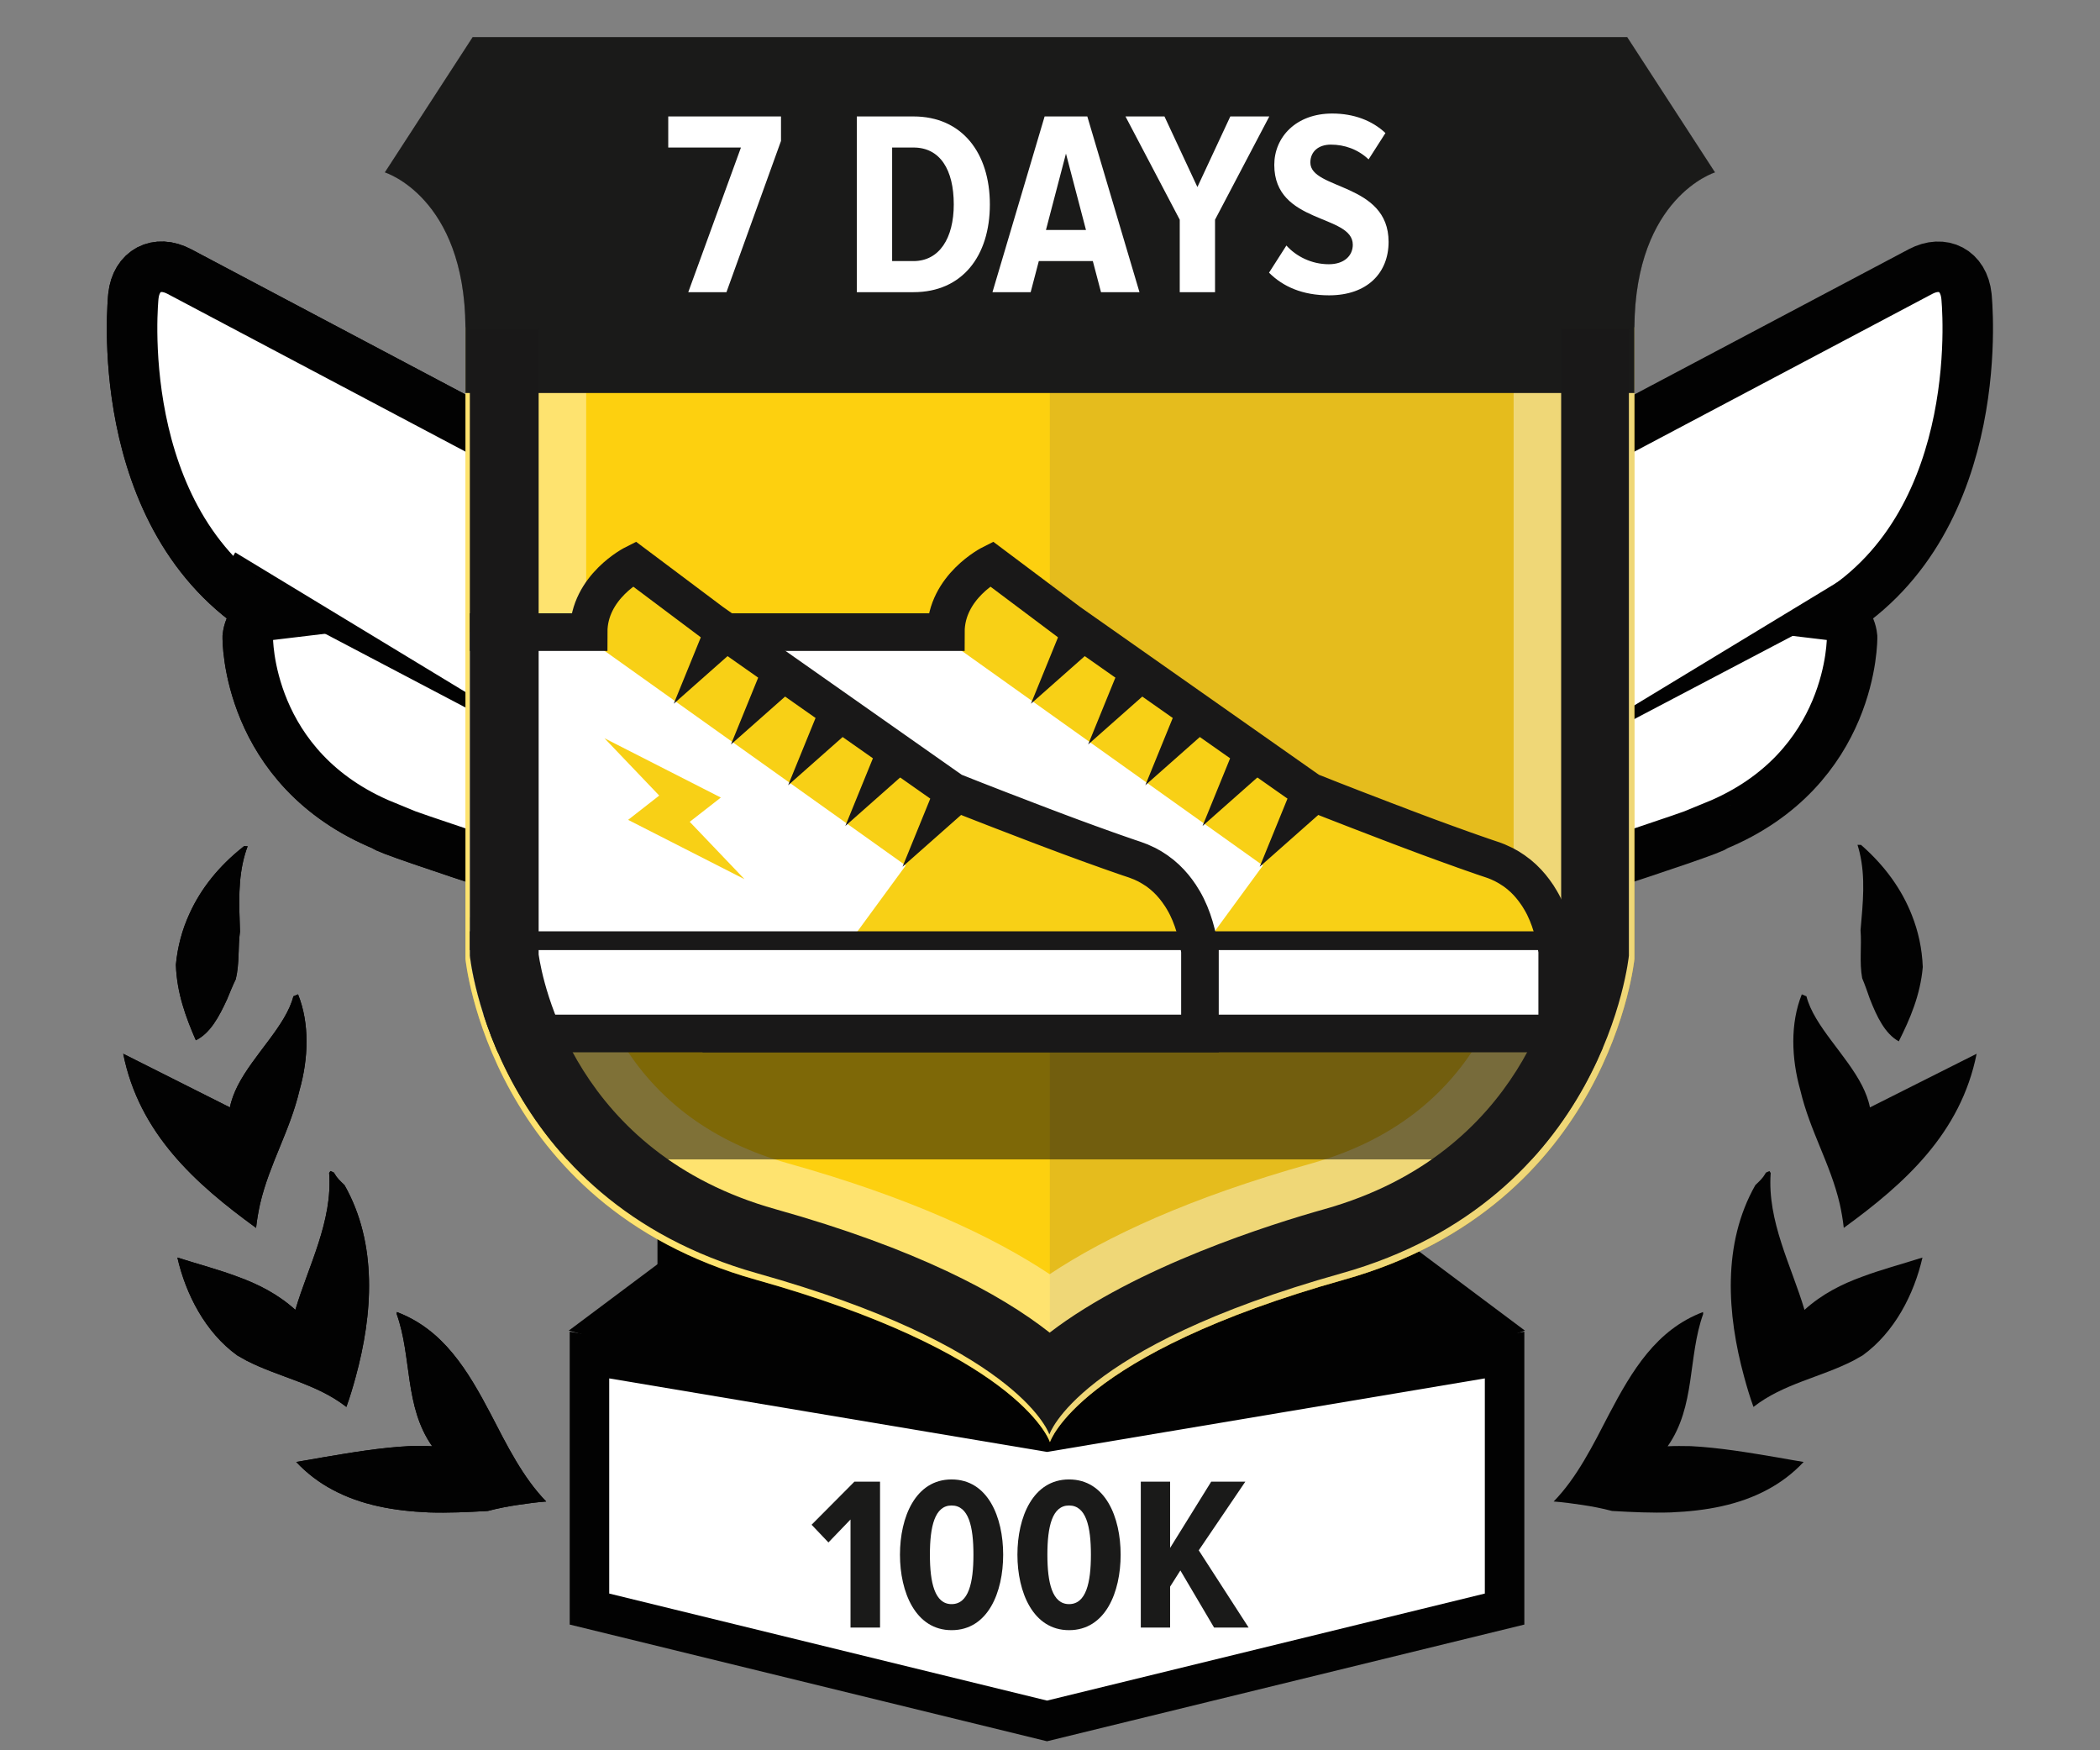 <?xml version="1.0" encoding="utf-8"?>
<!-- Generator: Adobe Illustrator 16.0.0, SVG Export Plug-In . SVG Version: 6.00 Build 0)  -->
<!DOCTYPE svg PUBLIC "-//W3C//DTD SVG 1.1//EN" "http://www.w3.org/Graphics/SVG/1.1/DTD/svg11.dtd">
<svg version="1.1" id="Layer_1" xmlns="http://www.w3.org/2000/svg" xmlns:xlink="http://www.w3.org/1999/xlink" x="0px" y="0px"
	 width="240px" height="200px" viewBox="0 0 240 200" enable-background="new 0 0 240 200" xml:space="preserve">
<rect x="0" y="0" width="240" height="200" fill="#808080" stroke="none"/>
<path fill="#020202" d="M212.633,106.309c0.146,1.75-0.151,3.623,0.187,5.47c0.328,0.772,0.593,1.554,0.873,2.349
	c0.819,2.085,1.733,3.99,3.31,4.865c1.285-2.557,2.464-5.285,2.744-8.496c-0.084-2.1-0.509-4.063-1.249-5.928
	c-1.15-2.94-3.062-5.579-5.613-7.852c-0.082-0.08-0.143-0.109-0.186-0.171l-0.415-0.012c0.093,0.271,0.165,0.577,0.247,0.886
	C213.207,100.306,212.912,103.098,212.633,106.309"/>
<path fill="#020202" d="M212.83,124.089c-1.816-3.577-5.512-6.852-6.379-10.245l-0.531-0.223c-1.338,3.336-1.193,7.326-0.17,10.95
	c1.109,4.704,3.424,8.369,4.508,12.994c0.194,0.891,0.354,1.774,0.459,2.741c6.957-5.049,13.369-10.808,15.184-19.896l-12.194,6.13
	C213.543,125.692,213.213,124.854,212.83,124.089"/>
<path fill="#020202" d="M193.229,165.246c-0.916-0.018-1.783-0.026-2.639,0.015c3.211-4.57,2.29-10.164,4.059-15.119l-0.018-0.219
	c-5.329,2.008-8.124,6.7-10.73,11.657c-1.86,3.592-3.684,7.273-6.34,9.993c1.109,0.08,2.153,0.229,3.234,0.389
	c1.122,0.163,2.275,0.386,3.436,0.691c2.306,0.136,4.58,0.237,6.731,0.167c4.034-0.171,7.795-0.854,11.037-2.605
	c1.501-0.798,2.901-1.85,4.131-3.161c-0.948-0.153-1.991-0.342-3.028-0.523C199.837,165.975,196.402,165.404,193.229,165.246"/>
<path fill="#020202" d="M206.229,149.673c-1.496-5.036-4.274-10.122-3.864-15.641l-0.144-0.22l-0.373,0.164
	c-0.046,0.036-0.099,0.108-0.102,0.146c-0.293,0.501-0.602,0.786-1.137,1.3c-3.805,6.707-3.229,14.78-1.275,21.92
	c0.32,1.176,0.654,2.295,1.063,3.425c3.422-2.676,7.646-3.357,11.442-5.306c0.342-0.207,0.677-0.37,1.03-0.582
	c3.66-2.641,5.886-7.007,6.841-11.183c-2.373,0.757-4.7,1.368-6.876,2.186C210.488,146.728,208.227,147.87,206.229,149.673"/>
<path fill="#020202" d="M27.428,106.438c-0.24,1.74-0.044,3.627-0.482,5.45c-0.368,0.755-0.674,1.521-0.996,2.3
	c-0.932,2.036-1.947,3.891-3.568,4.681c-1.145-2.622-2.175-5.41-2.281-8.632c0.197-2.093,0.727-4.029,1.566-5.854
	c1.307-2.873,3.357-5.406,6.027-7.536c0.086-0.074,0.149-0.103,0.195-0.161l0.414,0.013c-0.107,0.267-0.195,0.565-0.294,0.871
	C27.178,100.414,27.32,103.217,27.428,106.438"/>
<path fill="#020202" d="M27.152,124.089c1.816-3.577,5.512-6.852,6.379-10.245l0.531-0.223c1.338,3.336,1.193,7.326,0.17,10.95
	c-1.109,4.704-3.424,8.369-4.508,12.994c-0.194,0.891-0.354,1.774-0.459,2.741c-6.957-5.049-13.369-10.808-15.183-19.896
	l12.194,6.13C26.439,125.692,26.77,124.854,27.152,124.089"/>
<path fill="#020202" d="M46.755,165.246c0.915-0.018,1.782-0.026,2.638,0.015c-3.211-4.57-2.29-10.164-4.059-15.119l0.018-0.219
	c5.329,2.008,8.124,6.7,10.73,11.657c1.861,3.592,3.684,7.273,6.34,9.993c-1.109,0.08-2.153,0.229-3.234,0.389
	c-1.122,0.163-2.275,0.386-3.436,0.691c-2.305,0.136-4.58,0.237-6.731,0.167c-4.034-0.171-7.795-0.854-11.037-2.605
	c-1.501-0.798-2.901-1.85-4.131-3.161c0.949-0.153,1.992-0.342,3.028-0.523C40.146,165.975,43.58,165.404,46.755,165.246"/>
<path fill="#020202" d="M33.755,149.673c1.495-5.036,4.274-10.122,3.864-15.641l0.143-0.22l0.374,0.164
	c0.045,0.036,0.098,0.108,0.101,0.146c0.293,0.501,0.602,0.786,1.137,1.3c3.805,6.707,3.229,14.78,1.275,21.92
	c-0.32,1.176-0.654,2.295-1.063,3.425c-3.422-2.676-7.645-3.357-11.442-5.306c-0.342-0.207-0.677-0.37-1.03-0.582
	c-3.66-2.641-5.886-7.007-6.841-11.183c2.373,0.757,4.7,1.368,6.876,2.186C29.494,146.728,31.757,147.87,33.755,149.673"/>
<path fill="#FFFFFF" d="M224.736,33.823c-0.313-2.897-2.678-4.153-5.253-2.79l-29.302,15.511l-27.574,14.598
	c-2.574,1.362-3.976,4.757-3.109,7.54l4.1,13.181c0.578,1.856,2.086,3.129,3.84,3.479l-2.283,0.815
	c-1.838,0.973-2.836,3.394-2.219,5.378l2.974,9.538c0.396,1.274,1.428,2.217,2.635,2.544c0,0,27.951-8.91,27.492-9.237
	c15.863-6.499,15.631-21.585,15.631-21.585c-0.152-1.415-1.014-2.344-2.131-2.478C227.484,59.317,224.736,33.823,224.736,33.823"/>
<polygon fill="#020202" points="217.305,66.124 167.418,92.341 215.608,63.124 "/>
<path fill="none" stroke="#020202" stroke-width="5.77" stroke-miterlimit="10" d="M224.736,33.823
	c-0.313-2.897-2.678-4.153-5.253-2.79l-29.302,15.511l-27.574,14.598c-2.574,1.362-3.976,4.757-3.109,7.54l4.1,13.181
	c0.578,1.856,2.086,3.129,3.84,3.479l-2.283,0.815c-1.838,0.973-2.836,3.394-2.219,5.378l2.974,9.538
	c0.396,1.274,1.428,2.217,2.635,2.544c0,0,27.951-8.91,27.492-9.237c15.863-6.499,15.631-21.585,15.631-21.585
	c-0.152-1.415-1.014-2.344-2.131-2.478C227.484,59.317,224.736,33.823,224.736,33.823z"/>
<path fill="#FFFFFF" d="M15.246,33.823c0.313-2.897,2.677-4.153,5.253-2.79l29.302,15.511l27.573,14.598
	c2.575,1.362,3.976,4.757,3.11,7.54l-4.1,13.181c-0.578,1.856-2.085,3.129-3.839,3.479l2.282,0.815
	c1.839,0.973,2.837,3.394,2.22,5.378l-2.974,9.538c-0.396,1.274-1.428,2.217-2.635,2.544c0,0-27.951-8.91-27.492-9.237
	C28.083,87.88,28.315,72.794,28.315,72.794c0.152-1.415,1.014-2.344,2.131-2.478C12.498,59.317,15.246,33.823,15.246,33.823"/>
<polygon fill="#020202" points="26.883,63.123 75.072,92.341 25.187,66.123 "/>
<path fill="none" stroke="#020202" stroke-width="5.77" stroke-miterlimit="10" d="M15.246,33.823
	c0.313-2.897,2.677-4.153,5.253-2.79l29.302,15.511l27.573,14.598c2.575,1.362,3.976,4.757,3.11,7.54l-4.1,13.181
	c-0.578,1.856-2.085,3.129-3.839,3.479l2.282,0.815c1.839,0.973,2.837,3.394,2.22,5.378l-2.974,9.538
	c-0.396,1.274-1.428,2.217-2.635,2.544c0,0-27.951-8.91-27.492-9.237C28.083,87.88,28.315,72.794,28.315,72.794
	c0.152-1.415,1.014-2.344,2.131-2.478C12.498,59.317,15.246,33.823,15.246,33.823z"/>
<path fill="#020202" d="M27.428,106.438c-0.24,1.74-0.044,3.627-0.482,5.45c-0.368,0.755-0.674,1.521-0.996,2.3
	c-0.932,2.036-1.947,3.891-3.568,4.681c-1.145-2.622-2.175-5.41-2.281-8.632c0.197-2.093,0.727-4.029,1.566-5.854
	c1.307-2.873,3.357-5.406,6.027-7.536c0.086-0.074,0.149-0.103,0.195-0.161l0.414,0.013c-0.107,0.267-0.195,0.565-0.294,0.871
	C27.178,100.414,27.32,103.217,27.428,106.438"/>
<path fill="#020202" d="M27.152,124.089c1.816-3.577,5.512-6.852,6.379-10.245l0.531-0.223c1.338,3.336,1.193,7.326,0.17,10.95
	c-1.109,4.704-3.424,8.369-4.508,12.994c-0.194,0.891-0.354,1.774-0.459,2.741c-6.957-5.049-13.369-10.808-15.183-19.896
	l12.194,6.13C26.439,125.692,26.77,124.854,27.152,124.089"/>
<path fill="#020202" d="M46.755,165.246c0.915-0.018,1.782-0.026,2.638,0.015c-3.211-4.57-2.29-10.164-4.059-15.119l0.018-0.219
	c5.329,2.008,8.124,6.7,10.73,11.657c1.861,3.592,3.684,7.273,6.34,9.993c-1.109,0.08-2.153,0.229-3.234,0.389
	c-1.122,0.163-2.275,0.386-3.436,0.691c-2.305,0.136-4.58,0.237-6.731,0.167c-4.034-0.171-7.795-0.854-11.037-2.605
	c-1.501-0.798-2.901-1.85-4.131-3.161c0.949-0.153,1.992-0.342,3.028-0.523C40.146,165.975,43.58,165.404,46.755,165.246"/>
<path fill="#020202" d="M33.755,149.673c1.495-5.036,4.274-10.122,3.864-15.641l0.143-0.22l0.374,0.164
	c0.045,0.036,0.098,0.108,0.101,0.146c0.293,0.501,0.602,0.786,1.137,1.3c3.805,6.707,3.229,14.78,1.275,21.92
	c-0.32,1.176-0.654,2.295-1.063,3.425c-3.422-2.676-7.645-3.357-11.442-5.306c-0.342-0.207-0.677-0.37-1.03-0.582
	c-3.66-2.641-5.886-7.007-6.841-11.183c2.373,0.757,4.7,1.368,6.876,2.186C29.494,146.728,31.757,147.87,33.755,149.673"/>
<path fill="#FFFFFF" d="M15.246,33.823c0.313-2.897,2.677-4.153,5.253-2.79l29.302,15.511l27.573,14.598
	c2.575,1.362,3.976,4.757,3.11,7.54l-4.1,13.181c-0.578,1.856-2.085,3.129-3.839,3.479l2.282,0.815
	c1.839,0.973,2.837,3.394,2.22,5.378l-2.974,9.538c-0.396,1.274-1.428,2.217-2.635,2.544c0,0-27.951-8.91-27.492-9.237
	C28.083,87.88,28.315,72.794,28.315,72.794c0.152-1.415,1.014-2.344,2.131-2.478C12.498,59.317,15.246,33.823,15.246,33.823"/>
<polygon fill="#020202" points="26.883,63.123 75.072,92.341 25.187,66.123 "/>
<path fill="none" stroke="#020202" stroke-width="5.77" stroke-miterlimit="10" d="M15.246,33.823
	c0.313-2.897,2.677-4.153,5.253-2.79l29.302,15.511l27.573,14.598c2.575,1.362,3.976,4.757,3.11,7.54l-4.1,13.181
	c-0.578,1.856-2.085,3.129-3.839,3.479l2.282,0.815c1.839,0.973,2.837,3.394,2.22,5.378l-2.974,9.538
	c-0.396,1.274-1.428,2.217-2.635,2.544c0,0-27.951-8.91-27.492-9.237C28.083,87.88,28.315,72.794,28.315,72.794
	c0.152-1.415,1.014-2.344,2.131-2.478C12.498,59.317,15.246,33.823,15.246,33.823z"/>
<rect x="75.139" y="131.861" fill="#020202" width="85" height="43.667"/>
<polygon fill="#020202" points="148.439,161.025 174.277,152.046 161.203,142.266 109.695,166.528 "/>
<polygon fill="#020202" points="121.695,167.528 65.001,152.046 78.074,142.266 126.195,164.028 "/>
<polygon fill="#FFFFFF" points="171.953,183.863 119.66,198.046 67.367,182.358 67.367,154.837 119.66,164.525 171.953,154.837 "/>
<polygon fill="none" stroke="#020202" stroke-width="4.515" stroke-miterlimit="10" points="171.953,183.863 119.66,196.646 
	67.367,183.863 67.367,154.837 119.66,163.62 171.953,154.837 "/>
<path fill="#FDD00F" d="M119.979,37.388H53.196c0,0.091,0.002,0.182,0.002,0.272V109.6c0,0,2.764,28.096,33.166,36.624
	c29.393,8.245,33.383,17.896,33.615,18.529c0.008,0.021,0.012,0.032,0.012,0.032s3.225-10.034,33.627-18.563
	c30.401-8.528,33.166-36.624,33.166-36.624v-71.9c0-0.014,0.002-0.025,0.002-0.039c0-0.092,0.002-0.183,0.002-0.272L119.979,37.388
	L119.979,37.388z"/>
<g opacity="0.5">
	<g>
		<g>
			<defs>
				<rect id="SVGID_1_" x="119.98" y="37.39" width="66.81" height="127.4"/>
			</defs>
			<clipPath id="SVGID_2_">
				<use xlink:href="#SVGID_1_"  overflow="visible"/>
			</clipPath>
			<path clip-path="url(#SVGID_2_)" fill="#CDA72C" d="M153.617,146.224c30.402-8.527,33.168-36.624,33.168-36.624V37.7
				c0-0.015,0-0.026,0-0.039c0-0.092,0.002-0.183,0.002-0.273h-66.809v127.366c0.008,0.022,0.012,0.034,0.012,0.034
				S123.215,154.753,153.617,146.224"/>
		</g>
	</g>
</g>
<path fill="#191818" d="M181.421,12.61l3.394,5.225c-2.297,2.726-4.316,6.396-5.444,11.188H60.613
	c-1.128-4.79-3.148-8.462-5.444-11.188l3.392-5.225h28.033h23.781h9.198h33.815H181.421 M185.965,4.244h-32.576h-33.814h-9.198
	H86.595H54.019L43.987,19.698c0,0,9.099,2.806,9.209,17.688H186.79C186.9,22.503,196,19.698,196,19.698L185.965,4.244z"/>
<g opacity="0.4">
	<g>
		<g>
			<defs>
				<rect id="SVGID_3_" x="43.98" y="4.24" width="152.02" height="160.55"/>
			</defs>
			<clipPath id="SVGID_4_">
				<use xlink:href="#SVGID_3_"  overflow="visible"/>
			</clipPath>
			<path clip-path="url(#SVGID_4_)" fill="#FFFFFF" d="M177.994,18.041c-2.643,4.355-4.93,10.604-5.003,19.229v0.005l-0.003,0.261
				l-0.002,0.082v0.082v70.951c-0.223,1.223-1.068,5.082-3.447,9.366c-4.105,7.396-10.717,12.417-19.648,14.924
				c-13.942,3.911-23.451,8.354-29.929,12.658c-6.466-4.301-15.954-8.755-29.872-12.658c-8.596-2.412-15.05-7.16-19.183-14.113
				c-2.709-4.56-3.653-8.787-3.913-10.227V37.66l-0.003-0.376c-0.065-8.624-2.356-14.881-5.003-19.243h24.605h23.781h9.198h33.815
				H177.994 M185.965,4.244h-32.576h-33.814h-9.198H86.595H54.019L43.987,19.698c0,0,9.099,2.806,9.209,17.688
				c0.001,0.091,0.003,0.182,0.003,0.272v71.939c0,0,2.764,28.096,33.166,36.624c29.393,8.245,33.383,17.896,33.615,18.528
				c0.008,0.022,0.012,0.033,0.012,0.033s3.225-10.034,33.627-18.563s33.167-36.624,33.167-36.624v-71.9
				c0-0.014,0.001-0.025,0.001-0.039c0-0.092,0.002-0.183,0.003-0.272C186.9,22.502,196,19.697,196,19.697L185.965,4.244z"/>
		</g>
	</g>
</g>
<path fill="#1A1A19" d="M195.998,19.698L185.964,4.244h-32.575h-33.816h-9.197H86.595H54.02L43.985,19.698
	c0,0,9.1,2.807,9.211,17.688v7.526h133.592v-7.526C186.898,22.505,195.998,19.698,195.998,19.698"/>
<polygon fill="#FFFFFF" points="78.659,33.386 84.68,16.857 76.371,16.857 76.371,13.306 89.257,13.306 89.257,16.105 
	83.023,33.386 "/>
<path fill="#FFFFFF" d="M97.924,33.386v-20.08h6.473c5.539,0,8.73,4.155,8.73,10.056s-3.161,10.024-8.73,10.024H97.924z
	 M109.002,23.36c0-3.975-1.565-6.503-4.605-6.503h-2.439v12.976h2.439C107.377,29.833,109.002,27.184,109.002,23.36"/>
<path fill="#FFFFFF" d="M125.829,33.386l-0.935-3.553h-6.172l-0.932,3.553h-4.365l5.96-20.08h4.879l5.961,20.08H125.829z
	 M121.824,17.551l-2.287,8.73h4.576L121.824,17.551z"/>
<polygon fill="#FFFFFF" points="134.828,33.386 134.828,25.106 128.626,13.306 133.082,13.306 136.846,21.373 140.607,13.306 
	145.063,13.306 138.861,25.106 138.861,33.386 "/>
<path fill="#FFFFFF" d="M145.032,31.158l1.985-3.103c1.114,1.234,2.86,2.139,4.849,2.139c1.776,0,2.739-0.993,2.739-2.229
	c0-3.521-8.973-2.317-8.973-9.121c0-3.162,2.469-5.871,6.624-5.871c2.438,0,4.545,0.783,6.081,2.229l-1.927,3.011
	c-1.204-1.145-2.74-1.687-4.308-1.687c-1.442,0-2.347,0.813-2.347,2.048c0,3.131,8.941,2.287,8.941,9.063
	c0,3.521-2.409,6.11-6.804,6.11C148.855,33.747,146.628,32.754,145.032,31.158"/>
<polygon fill="#1A1A19" points="97.202,185.975 97.202,173.628 94.678,176.252 92.753,174.228 97.65,169.304 100.576,169.304 
	100.576,185.975 "/>
<path fill="#1A1A19" d="M102.853,177.652c0-4.3,1.774-8.6,5.898-8.6c4.149,0,5.897,4.3,5.897,8.6c0,4.272-1.724,8.623-5.897,8.623
	C104.627,186.275,102.853,181.926,102.853,177.652 M111.25,177.652c0-3.226-0.549-5.624-2.499-5.624
	c-1.925,0-2.476,2.398-2.476,5.624c0,3.198,0.551,5.647,2.476,5.647C110.701,183.301,111.25,180.852,111.25,177.652"/>
<path fill="#1A1A19" d="M116.277,177.652c0-4.3,1.774-8.6,5.898-8.6c4.148,0,5.898,4.3,5.898,8.6c0,4.272-1.726,8.623-5.898,8.623
	C118.052,186.275,116.277,181.926,116.277,177.652 M124.675,177.652c0-3.226-0.55-5.624-2.499-5.624
	c-1.926,0-2.475,2.398-2.475,5.624c0,3.198,0.549,5.647,2.475,5.647C124.125,183.301,124.675,180.852,124.675,177.652"/>
<polygon fill="#1A1A19" points="138.75,185.975 134.9,179.451 133.727,181.301 133.727,185.975 130.377,185.975 130.377,169.304 
	133.727,169.304 133.727,176.877 138.425,169.304 142.324,169.304 137,177.152 142.699,185.975 "/>
<g>
	<g>
		<defs>
			<path id="SVGID_5_" d="M119.915,37.591h-66.22c0,0.089,0.002,0.177,0.002,0.271v71.335c0,0,2.74,27.855,32.887,36.313
				c29.145,8.177,33.102,17.746,33.331,18.373c0.008,0.021,0.012,0.033,0.012,0.033s3.198-9.95,33.345-18.406
				c30.146-8.457,32.887-36.313,32.887-36.313V37.9c0-0.014,0.003-0.027,0.003-0.039c0-0.094,0.002-0.182,0.002-0.271H119.915
				L119.915,37.591z"/>
		</defs>
		<clipPath id="SVGID_6_">
			<use xlink:href="#SVGID_5_"  overflow="visible"/>
		</clipPath>
		<g clip-path="url(#SVGID_6_)">
			<g opacity="0.5">
				<g>
					<defs>
						<rect id="SVGID_7_" x="52.37" y="104.87" width="130.771" height="27.61"/>
					</defs>
					<defs>
						<rect id="SVGID_8_" x="52.37" y="104.87" width="130.771" height="27.61"/>
					</defs>
					<defs>
						<rect id="SVGID_9_" x="52.37" y="104.87" width="130.771" height="27.61"/>
					</defs>
					<defs>
						<rect id="SVGID_10_" x="52.37" y="104.87" width="130.771" height="27.61"/>
					</defs>
					<defs>
						<rect id="SVGID_11_" x="52.37" y="104.87" width="130.771" height="27.61"/>
					</defs>
					<defs>
						<rect id="SVGID_12_" x="52.37" y="104.87" width="130.771" height="27.61"/>
					</defs>
					<defs>
						<rect id="SVGID_13_" x="52.37" y="104.87" width="130.771" height="27.61"/>
					</defs>
					<defs>
						<rect id="SVGID_14_" x="52.37" y="104.87" width="130.771" height="27.61"/>
					</defs>
					<clipPath id="SVGID_15_">
						<use xlink:href="#SVGID_7_"  overflow="visible"/>
					</clipPath>
					<clipPath id="SVGID_16_" clip-path="url(#SVGID_15_)">
						<use xlink:href="#SVGID_8_"  overflow="visible"/>
					</clipPath>
					<clipPath id="SVGID_17_" clip-path="url(#SVGID_16_)">
						<use xlink:href="#SVGID_9_"  overflow="visible"/>
					</clipPath>
					<clipPath id="SVGID_18_" clip-path="url(#SVGID_17_)">
						<use xlink:href="#SVGID_10_"  overflow="visible"/>
					</clipPath>
					<clipPath id="SVGID_19_" clip-path="url(#SVGID_18_)">
						<use xlink:href="#SVGID_11_"  overflow="visible"/>
					</clipPath>
					<clipPath id="SVGID_20_" clip-path="url(#SVGID_19_)">
						<use xlink:href="#SVGID_12_"  overflow="visible"/>
					</clipPath>
					<clipPath id="SVGID_21_" clip-path="url(#SVGID_20_)">
						<use xlink:href="#SVGID_13_"  overflow="visible"/>
					</clipPath>
					<clipPath id="SVGID_22_" clip-path="url(#SVGID_21_)">
						<use xlink:href="#SVGID_14_"  overflow="visible"/>
					</clipPath>
					<path clip-path="url(#SVGID_22_)" fill="#CDA72C" d="M169.134,104.87c0,0-9.745,8.382-7.763,7.194c0,0-1.287,7.67-7.59,7.4
						c-6.303-0.267-8.127,9.171-7.883,11.126c0,0,3.949-4.619,10.467-2.967c6.516,1.654,10.057-2.413,10.936-3.702
						c0,0-2.33,7.688-6.85,8.27c0,0,11.193,2.166,15.59-5.347c4.395-7.514,6.611-16.359,7.084-17.154
						C183.596,108.896,169.134,104.87,169.134,104.87"/>
					<path clip-path="url(#SVGID_22_)" fill="#CDA72C" d="M156.311,126.278c0,0-7.975,1.536-6.608,1.02c0,0-4.304-2.372-6.644,0.854
						c-2.341,3.226-7.729,0.425-8.602-0.463c0,0,3.837-0.145,5.576-4.021c1.738-3.875,5.141-4.033,6.123-3.961
						c0,0-4.719-1.863-6.781,0.146c0,0,3.32-6.393,8.766-5.619c5.444,0.771,10.695,3.145,11.273,3.224
						S156.311,126.278,156.311,126.278"/>
					<path clip-path="url(#SVGID_22_)" fill="#CDA72C" d="M136.799,104.87c0,0-9.746,8.382-7.763,7.194c0,0-1.288,7.67-7.591,7.4
						c-6.303-0.267-8.125,9.171-7.881,11.126c0,0,3.949-4.619,10.465-2.967c6.517,1.654,10.058-2.413,10.936-3.702
						c0,0-2.33,7.688-6.849,8.27c0,0,11.194,2.166,15.589-5.347c4.395-7.514,6.613-16.359,7.084-17.154
						C151.26,108.896,136.799,104.87,136.799,104.87"/>
					<path clip-path="url(#SVGID_22_)" fill="#CDA72C" d="M123.977,126.278c0,0-7.977,1.536-6.608,1.02c0,0-4.303-2.372-6.645,0.854
						c-2.34,3.226-7.729,0.425-8.602-0.463c0,0,3.838-0.145,5.576-4.021c1.738-3.875,5.143-4.033,6.125-3.961
						c0,0-4.721-1.863-6.781,0.146c0,0,3.319-6.393,8.764-5.619c5.445,0.771,10.695,3.145,11.274,3.224
						C127.657,117.537,123.977,126.278,123.977,126.278"/>
					<path clip-path="url(#SVGID_22_)" fill="#CDA72C" d="M111.428,104.87c0,0-9.745,8.382-7.764,7.194c0,0-1.287,7.67-7.59,7.4
						c-6.303-0.267-8.125,9.171-7.882,11.126c0,0,3.95-4.619,10.466-2.967c6.518,1.654,10.059-2.413,10.937-3.702
						c0,0-2.331,7.688-6.849,8.27c0,0,11.193,2.166,15.588-5.347c4.396-7.514,6.613-16.359,7.084-17.154
						C125.891,108.896,111.428,104.87,111.428,104.87"/>
					<path clip-path="url(#SVGID_22_)" fill="#CDA72C" d="M98.605,126.278c0,0-7.976,1.536-6.609,1.02c0,0-4.303-2.372-6.644,0.854
						c-2.341,3.226-7.729,0.425-8.602-0.463c0,0,3.837-0.145,5.575-4.021c1.738-3.875,5.142-4.033,6.125-3.961
						c0,0-4.721-1.863-6.782,0.146c0,0,3.321-6.393,8.766-5.619c5.444,0.771,10.695,3.145,11.274,3.224
						S98.605,126.278,98.605,126.278"/>
					<path clip-path="url(#SVGID_22_)" fill="#CDA72C" d="M87.052,104.87c0,0-9.745,8.382-7.763,7.194c0,0-1.287,7.67-7.59,7.4
						c-6.303-0.267-8.127,9.171-7.882,11.126c0,0,3.949-4.619,10.466-2.967c6.516,1.654,10.057-2.413,10.936-3.702
						c0,0-2.33,7.688-6.85,8.27c0,0,11.194,2.166,15.59-5.347c4.395-7.514,6.612-16.359,7.084-17.154
						C101.514,108.896,87.052,104.87,87.052,104.87"/>
					<path clip-path="url(#SVGID_22_)" fill="#CDA72C" d="M74.229,126.278c0,0-7.975,1.536-6.607,1.02c0,0-4.303-2.372-6.645,0.854
						c-2.341,3.226-7.73,0.425-8.602-0.463c0,0,3.837-0.145,5.576-4.021c1.738-3.875,5.142-4.033,6.125-3.961
						c0,0-4.721-1.863-6.782,0.146c0,0,3.319-6.393,8.765-5.619c5.444,0.771,10.695,3.145,11.273,3.224
						S74.229,126.278,74.229,126.278"/>
				</g>
			</g>
			<g>
				<defs>
					<path id="SVGID_23_" d="M119.915,37.591h-66.22c0,0.089,0.002,0.177,0.002,0.271v71.335c0,0,2.74,27.855,32.887,36.313
						c29.145,8.177,33.102,17.746,33.331,18.373c0.008,0.021,0.012,0.033,0.012,0.033s3.198-9.95,33.345-18.406
						c30.146-8.457,32.887-36.313,32.887-36.313V37.9c0-0.014,0.003-0.027,0.003-0.039c0-0.094,0.002-0.182,0.002-0.271H119.915
						L119.915,37.591z"/>
				</defs>
				<clipPath id="SVGID_24_">
					<use xlink:href="#SVGID_23_"  overflow="visible"/>
				</clipPath>
				<path clip-path="url(#SVGID_24_)" fill="#FFFFFF" d="M82.442,108.646l0.161-5.137l1.02-15.3l0.372-5.574l0.521-7.803
					l0.172-2.601h23.41c0-5.201,5.201-7.804,5.201-7.804l2.289,1.716l1.873,1.405l0.832,0.624l3.9,2.926l26.826,18.854l0.692,0.485
					c0,0,0.579,0.23,1.565,0.62c0.002,0.001,0.007,0.002,0.01,0.005c0.054,0.021,0.107,0.043,0.165,0.064
					c0.022,0.009,0.049,0.02,0.073,0.029c0.053,0.02,0.105,0.041,0.16,0.063c0.015,0.005,0.027,0.012,0.041,0.018
					c0.061,0.022,0.119,0.048,0.183,0.07c0.021,0.01,0.043,0.019,0.063,0.025c0.061,0.024,0.119,0.047,0.182,0.072
					c0.012,0.004,0.021,0.008,0.031,0.012c0.1,0.039,0.199,0.078,0.301,0.118c0.058,0.021,0.111,0.044,0.17,0.065
					c0.055,0.021,0.109,0.043,0.166,0.065c0.033,0.013,0.068,0.027,0.104,0.041c0.063,0.024,0.123,0.048,0.186,0.072
					c0.033,0.013,0.064,0.024,0.099,0.039c0.058,0.021,0.114,0.044,0.172,0.065c0.045,0.02,0.091,0.035,0.136,0.054
					c0.058,0.021,0.114,0.045,0.172,0.066c0.035,0.014,0.071,0.028,0.105,0.042c0.066,0.026,0.137,0.052,0.204,0.079
					c0.047,0.02,0.097,0.038,0.146,0.056c0.045,0.02,0.09,0.036,0.138,0.056c0.084,0.031,0.17,0.064,0.257,0.1
					c0.02,0.008,0.038,0.015,0.057,0.022c0.09,0.033,0.18,0.068,0.271,0.104c0.026,0.011,0.056,0.022,0.084,0.033
					c0.067,0.025,0.138,0.053,0.207,0.08c0.067,0.025,0.136,0.053,0.204,0.079c1.188,0.462,2.5,0.967,3.869,1.486
					c0.004,0.001,0.006,0.003,0.01,0.003c0.138,0.055,0.275,0.106,0.416,0.158c0,0,0.001,0.001,0.002,0.001
					c0.132,0.05,0.264,0.102,0.396,0.151c0.021,0.007,0.041,0.015,0.063,0.022c0.125,0.048,0.25,0.096,0.375,0.143
					c0.012,0.004,0.021,0.009,0.033,0.013c0.137,0.051,0.273,0.104,0.41,0.154c0.002,0.001,0.004,0.002,0.006,0.002
					c0.137,0.052,0.273,0.103,0.41,0.155c0.013,0.005,0.024,0.01,0.037,0.014c0.127,0.048,0.254,0.095,0.381,0.144
					c0.021,0.009,0.043,0.017,0.064,0.023c0.122,0.046,0.245,0.092,0.368,0.138c0.021,0.009,0.043,0.018,0.065,0.024l0.358,0.134
					c0.026,0.01,0.054,0.021,0.079,0.03c0.119,0.044,0.238,0.089,0.357,0.133c0.025,0.009,0.051,0.018,0.074,0.028
					c0.114,0.042,0.229,0.084,0.342,0.126c0.035,0.013,0.068,0.024,0.104,0.038c0.109,0.041,0.223,0.082,0.331,0.122
					c0.033,0.012,0.065,0.022,0.099,0.034c0.11,0.041,0.221,0.082,0.332,0.122c0.033,0.015,0.068,0.026,0.104,0.039
					c0.107,0.04,0.217,0.079,0.324,0.119c0.035,0.013,0.068,0.025,0.104,0.038c0.106,0.039,0.215,0.078,0.321,0.117
					c0.035,0.013,0.072,0.024,0.107,0.04c0.104,0.037,0.205,0.074,0.309,0.109c0.041,0.017,0.082,0.03,0.123,0.047
					c0.101,0.035,0.199,0.07,0.301,0.106c0.04,0.015,0.08,0.03,0.121,0.044c0.102,0.037,0.203,0.073,0.304,0.11
					c0.039,0.013,0.077,0.025,0.116,0.041c0.093,0.034,0.188,0.066,0.277,0.1c0.05,0.019,0.098,0.034,0.146,0.052
					c0.094,0.033,0.186,0.065,0.275,0.1c0.044,0.015,0.088,0.031,0.131,0.046c0.104,0.037,0.207,0.073,0.311,0.109
					c0.029,0.012,0.062,0.021,0.094,0.032c0.097,0.034,0.192,0.068,0.289,0.104c0.041,0.014,0.082,0.027,0.121,0.042
					c0.084,0.029,0.166,0.058,0.25,0.087c0.051,0.018,0.102,0.036,0.15,0.053c0.086,0.03,0.171,0.062,0.257,0.089
					c0.043,0.017,0.089,0.031,0.134,0.047c0.08,0.027,0.159,0.056,0.239,0.082c0.052,0.019,0.101,0.035,0.149,0.054
					c0.076,0.023,0.15,0.051,0.226,0.075c0.052,0.019,0.104,0.034,0.153,0.054c0.076,0.024,0.152,0.051,0.229,0.077
					c0.049,0.016,0.098,0.031,0.146,0.049c0.122,0.041,0.243,0.082,0.362,0.122c0.238,0.079,0.47,0.166,0.692,0.26
					c0.005,0.001,0.009,0.003,0.013,0.004c0.219,0.092,0.433,0.191,0.639,0.296c0.008,0.003,0.015,0.006,0.021,0.01
					c0.202,0.104,0.398,0.214,0.588,0.328c0.01,0.005,0.021,0.011,0.029,0.018c0.188,0.112,0.368,0.231,0.543,0.355
					c0.012,0.008,0.021,0.017,0.033,0.023c0.173,0.122,0.34,0.251,0.502,0.382c0.012,0.01,0.023,0.019,0.035,0.029
					c0.16,0.131,0.314,0.267,0.463,0.404c0.012,0.013,0.023,0.022,0.035,0.033c0.148,0.14,0.291,0.283,0.429,0.429
					c0.011,0.014,0.022,0.023,0.032,0.034c0.138,0.148,0.27,0.3,0.398,0.452c0.008,0.011,0.019,0.022,0.026,0.033
					c0.128,0.155,0.251,0.313,0.369,0.473c0.008,0.01,0.016,0.021,0.021,0.03c0.121,0.163,0.234,0.328,0.346,0.495
					c0.005,0.007,0.01,0.014,0.015,0.021c0.11,0.17,0.22,0.343,0.319,0.518c0.003,0.004,0.006,0.008,0.008,0.012
					c1.156,1.974,1.619,4.133,1.893,5.764v9.458H82.44v-9.452H82.442z"/>
			</g>
			<g>
				<defs>
					<path id="SVGID_25_" d="M119.915,37.591h-66.22c0,0.089,0.002,0.177,0.002,0.271v71.335c0,0,2.74,27.855,32.887,36.313
						c29.145,8.177,33.102,17.746,33.331,18.373c0.008,0.021,0.012,0.033,0.012,0.033s3.198-9.95,33.345-18.406
						c30.146-8.457,32.887-36.313,32.887-36.313V37.9c0-0.014,0.003-0.027,0.003-0.039c0-0.094,0.002-0.182,0.002-0.271H119.915
						L119.915,37.591z"/>
				</defs>
				<clipPath id="SVGID_26_">
					<use xlink:href="#SVGID_25_"  overflow="visible"/>
				</clipPath>
				<path clip-path="url(#SVGID_26_)" fill="#F8D016" d="M151.872,104.269l-43.409-30.932l4.507-7.193l11.639,9.148l27.281,18.479
					l0.748,0.507c0,0,2.846,1.103,6.742,2.561l0.008,0.032L151.872,104.269z"/>
			</g>
			<g>
				<defs>
					<path id="SVGID_27_" d="M119.915,37.591h-66.22c0,0.089,0.002,0.177,0.002,0.271v71.335c0,0,2.74,27.855,32.887,36.313
						c29.145,8.177,33.102,17.746,33.331,18.373c0.008,0.021,0.012,0.033,0.012,0.033s3.198-9.95,33.345-18.406
						c30.146-8.457,32.887-36.313,32.887-36.313V37.9c0-0.014,0.003-0.027,0.003-0.039c0-0.094,0.002-0.182,0.002-0.271H119.915
						L119.915,37.591z"/>
				</defs>
				<clipPath id="SVGID_28_">
					<use xlink:href="#SVGID_27_"  overflow="visible"/>
				</clipPath>
				<path clip-path="url(#SVGID_28_)" fill="#F8D016" d="M149.734,91.522c0.563,0.225,13.158,5.252,20.785,7.794
					c3.854,1.284,5.805,4.472,6.789,7.368h-38.678L149.734,91.522z"/>
			</g>
			<g>
				<defs>
					<path id="SVGID_29_" d="M119.915,37.591h-66.22c0,0.089,0.002,0.177,0.002,0.271v71.335c0,0,2.74,27.855,32.887,36.313
						c29.145,8.177,33.102,17.746,33.331,18.373c0.008,0.021,0.012,0.033,0.012,0.033s3.198-9.95,33.345-18.406
						c30.146-8.457,32.887-36.313,32.887-36.313V37.9c0-0.014,0.003-0.027,0.003-0.039c0-0.094,0.002-0.182,0.002-0.271H119.915
						L119.915,37.591z"/>
				</defs>
				<clipPath id="SVGID_30_">
					<use xlink:href="#SVGID_29_"  overflow="visible"/>
				</clipPath>
				<polygon clip-path="url(#SVGID_30_)" fill="#191818" points="124.77,74.268 117.822,80.413 121.323,71.824 				"/>
			</g>
			<g>
				<defs>
					<path id="SVGID_31_" d="M119.915,37.591h-66.22c0,0.089,0.002,0.177,0.002,0.271v71.335c0,0,2.74,27.855,32.887,36.313
						c29.145,8.177,33.102,17.746,33.331,18.373c0.008,0.021,0.012,0.033,0.012,0.033s3.198-9.95,33.345-18.406
						c30.146-8.457,32.887-36.313,32.887-36.313V37.9c0-0.014,0.003-0.027,0.003-0.039c0-0.094,0.002-0.182,0.002-0.271H119.915
						L119.915,37.591z"/>
				</defs>
				<clipPath id="SVGID_32_">
					<use xlink:href="#SVGID_31_"  overflow="visible"/>
				</clipPath>
				<polygon clip-path="url(#SVGID_32_)" fill="#191818" points="131.305,78.925 124.359,85.069 127.859,76.481 				"/>
			</g>
			<g>
				<defs>
					<path id="SVGID_33_" d="M119.915,37.591h-66.22c0,0.089,0.002,0.177,0.002,0.271v71.335c0,0,2.74,27.855,32.887,36.313
						c29.145,8.177,33.102,17.746,33.331,18.373c0.008,0.021,0.012,0.033,0.012,0.033s3.198-9.95,33.345-18.406
						c30.146-8.457,32.887-36.313,32.887-36.313V37.9c0-0.014,0.003-0.027,0.003-0.039c0-0.094,0.002-0.182,0.002-0.271H119.915
						L119.915,37.591z"/>
				</defs>
				<clipPath id="SVGID_34_">
					<use xlink:href="#SVGID_33_"  overflow="visible"/>
				</clipPath>
				
					<line clip-path="url(#SVGID_34_)" fill="none" stroke="#191818" stroke-width="2.148" stroke-miterlimit="10" x1="177.311" y1="107.491" x2="82.441" y2="107.491"/>
			</g>
			<g>
				<defs>
					<path id="SVGID_35_" d="M119.915,37.591h-66.22c0,0.089,0.002,0.177,0.002,0.271v71.335c0,0,2.74,27.855,32.887,36.313
						c29.145,8.177,33.102,17.746,33.331,18.373c0.008,0.021,0.012,0.033,0.012,0.033s3.198-9.95,33.345-18.406
						c30.146-8.457,32.887-36.313,32.887-36.313V37.9c0-0.014,0.003-0.027,0.003-0.039c0-0.094,0.002-0.182,0.002-0.271H119.915
						L119.915,37.591z"/>
				</defs>
				<clipPath id="SVGID_36_">
					<use xlink:href="#SVGID_35_"  overflow="visible"/>
				</clipPath>
				<polygon clip-path="url(#SVGID_36_)" fill="#191818" points="137.842,83.581 130.895,89.727 134.396,81.139 				"/>
			</g>
			<g>
				<defs>
					<path id="SVGID_37_" d="M119.915,37.591h-66.22c0,0.089,0.002,0.177,0.002,0.271v71.335c0,0,2.74,27.855,32.887,36.313
						c29.145,8.177,33.102,17.746,33.331,18.373c0.008,0.021,0.012,0.033,0.012,0.033s3.198-9.95,33.345-18.406
						c30.146-8.457,32.887-36.313,32.887-36.313V37.9c0-0.014,0.003-0.027,0.003-0.039c0-0.094,0.002-0.182,0.002-0.271H119.915
						L119.915,37.591z"/>
				</defs>
				<clipPath id="SVGID_38_">
					<use xlink:href="#SVGID_37_"  overflow="visible"/>
				</clipPath>
				<polygon clip-path="url(#SVGID_38_)" fill="#191818" points="144.378,88.238 137.432,94.383 140.934,85.795 				"/>
			</g>
			<g>
				<defs>
					<path id="SVGID_39_" d="M119.915,37.591h-66.22c0,0.089,0.002,0.177,0.002,0.271v71.335c0,0,2.74,27.855,32.887,36.313
						c29.145,8.177,33.102,17.746,33.331,18.373c0.008,0.021,0.012,0.033,0.012,0.033s3.198-9.95,33.345-18.406
						c30.146-8.457,32.887-36.313,32.887-36.313V37.9c0-0.014,0.003-0.027,0.003-0.039c0-0.094,0.002-0.182,0.002-0.271H119.915
						L119.915,37.591z"/>
				</defs>
				<clipPath id="SVGID_40_">
					<use xlink:href="#SVGID_39_"  overflow="visible"/>
				</clipPath>
				<polygon clip-path="url(#SVGID_40_)" fill="#191818" points="150.914,92.896 143.968,99.04 147.469,90.452 				"/>
			</g>
			<g>
				<defs>
					<path id="SVGID_41_" d="M119.915,37.591h-66.22c0,0.089,0.002,0.177,0.002,0.271v71.335c0,0,2.74,27.855,32.887,36.313
						c29.145,8.177,33.102,17.746,33.331,18.373c0.008,0.021,0.012,0.033,0.012,0.033s3.198-9.95,33.345-18.406
						c30.146-8.457,32.887-36.313,32.887-36.313V37.9c0-0.014,0.003-0.027,0.003-0.039c0-0.094,0.002-0.182,0.002-0.271H119.915
						L119.915,37.591z"/>
				</defs>
				<clipPath id="SVGID_42_">
					<use xlink:href="#SVGID_41_"  overflow="visible"/>
				</clipPath>
				<path clip-path="url(#SVGID_42_)" fill="none" stroke="#191818" stroke-width="4.296" stroke-miterlimit="10" d="
					M82.442,108.646l0.161-5.137l1.02-15.3l0.372-5.574l0.521-7.803l0.172-2.601h23.41c0-5.201,5.201-7.804,5.201-7.804l2.289,1.716
					l1.873,1.405l0.832,0.624l3.9,2.926l26.826,18.854l0.692,0.485c0,0,0.579,0.23,1.565,0.62c0.002,0.001,0.007,0.002,0.01,0.005
					c0.054,0.021,0.107,0.043,0.165,0.064c0.022,0.009,0.049,0.02,0.073,0.029c0.053,0.02,0.105,0.041,0.16,0.063
					c0.015,0.005,0.027,0.012,0.041,0.018c0.061,0.022,0.119,0.048,0.183,0.07c0.021,0.01,0.043,0.019,0.063,0.025
					c0.061,0.024,0.119,0.047,0.182,0.072c0.012,0.004,0.021,0.008,0.031,0.012c0.1,0.039,0.199,0.078,0.301,0.118
					c0.058,0.021,0.111,0.044,0.17,0.065c0.055,0.021,0.109,0.043,0.166,0.065c0.033,0.013,0.068,0.027,0.104,0.041
					c0.063,0.024,0.123,0.048,0.186,0.072c0.033,0.013,0.064,0.024,0.099,0.039c0.058,0.021,0.114,0.044,0.172,0.065
					c0.045,0.02,0.091,0.035,0.136,0.054c0.058,0.021,0.114,0.045,0.172,0.066c0.035,0.014,0.071,0.028,0.105,0.042
					c0.066,0.026,0.137,0.052,0.204,0.079c0.047,0.02,0.097,0.038,0.146,0.056c0.045,0.02,0.09,0.036,0.138,0.056
					c0.084,0.031,0.17,0.064,0.257,0.1c0.02,0.008,0.038,0.015,0.057,0.022c0.09,0.033,0.18,0.068,0.271,0.104
					c0.026,0.011,0.056,0.022,0.084,0.033c0.067,0.025,0.138,0.053,0.207,0.08c0.067,0.025,0.136,0.053,0.204,0.079
					c1.188,0.462,2.5,0.967,3.869,1.486c0.004,0.001,0.006,0.003,0.01,0.003c0.138,0.055,0.275,0.106,0.416,0.158
					c0,0,0.001,0.001,0.002,0.001c0.132,0.05,0.264,0.102,0.396,0.151c0.021,0.007,0.041,0.015,0.063,0.022
					c0.125,0.048,0.25,0.096,0.375,0.143c0.012,0.004,0.021,0.009,0.033,0.013c0.137,0.051,0.273,0.104,0.41,0.154
					c0.002,0.001,0.004,0.002,0.006,0.002c0.137,0.052,0.273,0.103,0.41,0.155c0.013,0.005,0.024,0.01,0.037,0.014
					c0.127,0.048,0.254,0.095,0.381,0.144c0.021,0.009,0.043,0.017,0.064,0.023c0.122,0.046,0.245,0.092,0.368,0.138
					c0.021,0.009,0.043,0.018,0.065,0.024l0.358,0.134c0.026,0.01,0.054,0.021,0.079,0.03c0.119,0.044,0.238,0.089,0.357,0.133
					c0.025,0.009,0.051,0.018,0.074,0.028c0.114,0.042,0.229,0.084,0.342,0.126c0.035,0.013,0.068,0.024,0.104,0.038
					c0.109,0.041,0.223,0.082,0.331,0.122c0.033,0.012,0.065,0.022,0.099,0.034c0.11,0.041,0.221,0.082,0.332,0.122
					c0.033,0.015,0.068,0.026,0.104,0.039c0.107,0.04,0.217,0.079,0.324,0.119c0.035,0.013,0.068,0.025,0.104,0.038
					c0.106,0.039,0.215,0.078,0.321,0.117c0.035,0.013,0.072,0.024,0.107,0.04c0.104,0.037,0.205,0.074,0.309,0.109
					c0.041,0.017,0.082,0.03,0.123,0.047c0.101,0.035,0.199,0.07,0.301,0.106c0.04,0.015,0.08,0.03,0.121,0.044
					c0.102,0.037,0.203,0.073,0.304,0.11c0.039,0.013,0.077,0.025,0.116,0.041c0.093,0.034,0.188,0.066,0.277,0.1
					c0.05,0.019,0.098,0.034,0.146,0.052c0.094,0.033,0.186,0.065,0.275,0.1c0.044,0.015,0.088,0.031,0.131,0.046
					c0.104,0.037,0.207,0.073,0.311,0.109c0.029,0.012,0.062,0.021,0.094,0.032c0.097,0.034,0.192,0.068,0.289,0.104
					c0.041,0.014,0.082,0.027,0.121,0.042c0.084,0.029,0.166,0.058,0.25,0.087c0.051,0.018,0.102,0.036,0.15,0.053
					c0.086,0.03,0.171,0.062,0.257,0.089c0.043,0.017,0.089,0.031,0.134,0.047c0.08,0.027,0.159,0.056,0.239,0.082
					c0.052,0.019,0.101,0.035,0.149,0.054c0.076,0.023,0.15,0.051,0.226,0.075c0.052,0.019,0.104,0.034,0.153,0.054
					c0.076,0.024,0.152,0.051,0.229,0.077c0.049,0.016,0.098,0.031,0.146,0.049c0.122,0.041,0.243,0.082,0.362,0.122
					c0.238,0.079,0.47,0.166,0.692,0.26c0.005,0.001,0.009,0.003,0.013,0.004c0.219,0.092,0.433,0.191,0.639,0.296
					c0.008,0.003,0.015,0.006,0.021,0.01c0.202,0.104,0.398,0.214,0.588,0.328c0.01,0.005,0.021,0.011,0.029,0.018
					c0.188,0.112,0.368,0.231,0.543,0.355c0.012,0.008,0.021,0.017,0.033,0.023c0.173,0.122,0.34,0.251,0.502,0.382
					c0.012,0.01,0.023,0.019,0.035,0.029c0.16,0.131,0.314,0.267,0.463,0.404c0.012,0.013,0.023,0.022,0.035,0.033
					c0.148,0.14,0.291,0.283,0.429,0.429c0.011,0.014,0.022,0.023,0.032,0.034c0.138,0.148,0.27,0.3,0.398,0.452
					c0.008,0.011,0.019,0.022,0.026,0.033c0.128,0.155,0.251,0.313,0.369,0.473c0.008,0.01,0.016,0.021,0.021,0.03
					c0.121,0.163,0.234,0.328,0.346,0.495c0.005,0.007,0.01,0.014,0.015,0.021c0.11,0.17,0.22,0.343,0.319,0.518
					c0.003,0.004,0.006,0.008,0.008,0.012c1.156,1.974,1.619,4.133,1.893,5.764v9.458H82.44v-9.452H82.442z"/>
			</g>
			<g>
				<defs>
					<path id="SVGID_43_" d="M119.915,37.591h-66.22c0,0.089,0.002,0.177,0.002,0.271v71.335c0,0,2.74,27.855,32.887,36.313
						c29.145,8.177,33.102,17.746,33.331,18.373c0.008,0.021,0.012,0.033,0.012,0.033s3.198-9.95,33.345-18.406
						c30.146-8.457,32.887-36.313,32.887-36.313V37.9c0-0.014,0.003-0.027,0.003-0.039c0-0.094,0.002-0.182,0.002-0.271H119.915
						L119.915,37.591z"/>
				</defs>
				<clipPath id="SVGID_44_">
					<use xlink:href="#SVGID_43_"  overflow="visible"/>
				</clipPath>
				<path clip-path="url(#SVGID_44_)" fill="#FFFFFF" d="M41.619,108.646l0.161-5.137l1.021-15.3l0,0l0.371-5.574l0.521-7.803
					l0.174-2.601h23.408c0-5.201,5.202-7.804,5.202-7.804l2.289,1.716l1.873,1.405l0.832,0.624l3.9,2.926l26.825,18.854l0.694,0.485
					c0,0,0.578,0.23,1.564,0.62c0.004,0.001,0.008,0.002,0.012,0.005c0.053,0.021,0.107,0.043,0.164,0.064
					c0.023,0.009,0.049,0.02,0.074,0.029c0.051,0.02,0.104,0.041,0.159,0.063c0.015,0.005,0.028,0.012,0.042,0.018
					c0.059,0.022,0.12,0.048,0.182,0.07c0.021,0.01,0.043,0.019,0.064,0.025c0.059,0.024,0.119,0.047,0.182,0.072
					c0.01,0.004,0.021,0.008,0.031,0.012c0.098,0.039,0.198,0.078,0.301,0.118c0.057,0.021,0.111,0.044,0.17,0.065
					c0.053,0.021,0.109,0.043,0.164,0.065c0.037,0.013,0.07,0.027,0.105,0.041c0.061,0.024,0.123,0.048,0.186,0.072
					c0.032,0.013,0.064,0.024,0.098,0.039c0.057,0.021,0.113,0.044,0.172,0.065c0.045,0.02,0.09,0.035,0.135,0.054
					c0.057,0.021,0.114,0.045,0.172,0.066c0.035,0.014,0.071,0.028,0.105,0.042c0.068,0.026,0.136,0.052,0.205,0.079
					c0.047,0.02,0.096,0.038,0.144,0.056c0.046,0.02,0.091,0.036,0.138,0.056c0.086,0.031,0.17,0.064,0.258,0.1
					c0.019,0.008,0.037,0.015,0.057,0.022c0.089,0.033,0.179,0.068,0.27,0.104c0.028,0.011,0.055,0.022,0.084,0.033
					c0.068,0.025,0.137,0.053,0.207,0.08c0.067,0.025,0.135,0.053,0.203,0.079c1.189,0.462,2.502,0.967,3.872,1.486
					c0.003,0.001,0.005,0.003,0.007,0.003c0.139,0.055,0.277,0.106,0.416,0.158l0.002,0.001c0.133,0.05,0.264,0.102,0.397,0.151
					c0.021,0.007,0.041,0.015,0.062,0.022c0.125,0.048,0.25,0.096,0.377,0.143l0.032,0.013c0.136,0.051,0.273,0.104,0.41,0.154
					c0.002,0.001,0.004,0.002,0.006,0.002c0.136,0.052,0.273,0.103,0.41,0.155c0.013,0.005,0.025,0.01,0.037,0.014
					c0.127,0.048,0.254,0.095,0.381,0.144c0.021,0.009,0.043,0.017,0.064,0.023c0.121,0.046,0.244,0.092,0.367,0.138
					c0.021,0.009,0.043,0.018,0.065,0.024l0.36,0.134c0.024,0.01,0.053,0.021,0.077,0.03c0.119,0.044,0.24,0.089,0.359,0.133
					c0.024,0.009,0.049,0.018,0.073,0.028c0.113,0.042,0.229,0.084,0.343,0.126c0.034,0.013,0.067,0.024,0.103,0.038
					c0.11,0.041,0.221,0.082,0.332,0.122c0.032,0.012,0.064,0.022,0.098,0.034c0.111,0.041,0.221,0.082,0.33,0.122
					c0.037,0.015,0.069,0.026,0.104,0.039c0.108,0.04,0.218,0.079,0.326,0.119c0.034,0.013,0.067,0.025,0.104,0.038
					c0.106,0.039,0.213,0.078,0.319,0.117c0.037,0.013,0.073,0.024,0.108,0.04c0.104,0.037,0.205,0.074,0.308,0.109
					c0.041,0.017,0.082,0.03,0.123,0.047c0.103,0.035,0.201,0.07,0.301,0.106c0.041,0.015,0.082,0.03,0.121,0.044
					c0.103,0.037,0.203,0.073,0.306,0.11c0.039,0.013,0.078,0.025,0.114,0.041c0.095,0.034,0.187,0.066,0.279,0.1
					c0.049,0.019,0.096,0.034,0.146,0.052c0.092,0.033,0.185,0.065,0.276,0.1c0.043,0.015,0.086,0.031,0.131,0.046
					c0.103,0.037,0.205,0.073,0.308,0.109c0.033,0.012,0.063,0.021,0.095,0.032c0.097,0.034,0.192,0.068,0.29,0.104
					c0.041,0.014,0.08,0.027,0.121,0.042c0.084,0.029,0.166,0.058,0.248,0.087c0.052,0.018,0.104,0.036,0.152,0.053
					c0.086,0.03,0.172,0.062,0.256,0.089c0.045,0.017,0.09,0.031,0.133,0.047c0.082,0.027,0.162,0.056,0.242,0.082
					c0.049,0.019,0.101,0.035,0.149,0.054c0.075,0.023,0.149,0.051,0.226,0.075c0.051,0.019,0.103,0.034,0.151,0.054
					c0.078,0.024,0.153,0.051,0.229,0.077c0.047,0.016,0.097,0.031,0.146,0.049c0.123,0.041,0.243,0.082,0.363,0.122
					c0.237,0.079,0.469,0.166,0.692,0.26c0.004,0.001,0.008,0.003,0.012,0.004c0.22,0.092,0.433,0.191,0.638,0.296
					c0.008,0.003,0.017,0.006,0.022,0.01c0.201,0.104,0.398,0.214,0.588,0.328c0.011,0.005,0.021,0.011,0.029,0.018
					c0.188,0.112,0.367,0.231,0.543,0.355c0.012,0.008,0.021,0.017,0.033,0.023c0.172,0.122,0.34,0.251,0.502,0.382
					c0.012,0.01,0.023,0.019,0.035,0.029c0.159,0.131,0.313,0.267,0.463,0.404c0.012,0.013,0.023,0.022,0.035,0.033
					c0.146,0.14,0.291,0.283,0.428,0.429c0.012,0.014,0.022,0.023,0.033,0.034c0.139,0.148,0.27,0.3,0.396,0.452
					c0.011,0.011,0.02,0.022,0.029,0.033c0.127,0.155,0.25,0.313,0.368,0.473c0.009,0.01,0.015,0.021,0.021,0.03
					c0.121,0.163,0.234,0.328,0.345,0.495c0.006,0.007,0.01,0.014,0.016,0.021c0.111,0.17,0.218,0.343,0.32,0.518
					c0.002,0.004,0.004,0.008,0.006,0.012c1.158,1.974,1.621,4.133,1.892,5.764v9.458H41.617v-9.452H41.619z"/>
			</g>
			<g>
				<defs>
					<path id="SVGID_45_" d="M119.915,37.591h-66.22c0,0.089,0.002,0.177,0.002,0.271v71.335c0,0,2.74,27.855,32.887,36.313
						c29.145,8.177,33.102,17.746,33.331,18.373c0.008,0.021,0.012,0.033,0.012,0.033s3.198-9.95,33.345-18.406
						c30.146-8.457,32.887-36.313,32.887-36.313V37.9c0-0.014,0.003-0.027,0.003-0.039c0-0.094,0.002-0.182,0.002-0.271H119.915
						L119.915,37.591z"/>
				</defs>
				<clipPath id="SVGID_46_">
					<use xlink:href="#SVGID_45_"  overflow="visible"/>
				</clipPath>
				<path clip-path="url(#SVGID_46_)" fill="#F8D016" d="M111.049,104.269L67.641,73.337l4.506-7.193l11.64,9.148l27.282,18.479
					l0.746,0.507c0,0,2.848,1.103,6.744,2.561l0.008,0.032L111.049,104.269z"/>
			</g>
			<g>
				<defs>
					<path id="SVGID_47_" d="M119.915,37.591h-66.22c0,0.089,0.002,0.177,0.002,0.271v71.335c0,0,2.74,27.855,32.887,36.313
						c29.145,8.177,33.102,17.746,33.331,18.373c0.008,0.021,0.012,0.033,0.012,0.033s3.198-9.95,33.345-18.406
						c30.146-8.457,32.887-36.313,32.887-36.313V37.9c0-0.014,0.003-0.027,0.003-0.039c0-0.094,0.002-0.182,0.002-0.271H119.915
						L119.915,37.591z"/>
				</defs>
				<clipPath id="SVGID_48_">
					<use xlink:href="#SVGID_47_"  overflow="visible"/>
				</clipPath>
				<path clip-path="url(#SVGID_48_)" fill="#F8D016" d="M108.912,91.522c0.564,0.225,13.158,5.252,20.785,7.794
					c3.854,1.284,5.804,4.472,6.791,7.368h-38.68L108.912,91.522z"/>
			</g>
			<g>
				<defs>
					<path id="SVGID_49_" d="M119.915,37.591h-66.22c0,0.089,0.002,0.177,0.002,0.271v71.335c0,0,2.74,27.855,32.887,36.313
						c29.145,8.177,33.102,17.746,33.331,18.373c0.008,0.021,0.012,0.033,0.012,0.033s3.198-9.95,33.345-18.406
						c30.146-8.457,32.887-36.313,32.887-36.313V37.9c0-0.014,0.003-0.027,0.003-0.039c0-0.094,0.002-0.182,0.002-0.271H119.915
						L119.915,37.591z"/>
				</defs>
				<clipPath id="SVGID_50_">
					<use xlink:href="#SVGID_49_"  overflow="visible"/>
				</clipPath>
				<polygon clip-path="url(#SVGID_50_)" fill="#191818" points="83.946,74.268 77,80.413 80.501,71.824 				"/>
			</g>
			<g>
				<defs>
					<path id="SVGID_51_" d="M119.915,37.591h-66.22c0,0.089,0.002,0.177,0.002,0.271v71.335c0,0,2.74,27.855,32.887,36.313
						c29.145,8.177,33.102,17.746,33.331,18.373c0.008,0.021,0.012,0.033,0.012,0.033s3.198-9.95,33.345-18.406
						c30.146-8.457,32.887-36.313,32.887-36.313V37.9c0-0.014,0.003-0.027,0.003-0.039c0-0.094,0.002-0.182,0.002-0.271H119.915
						L119.915,37.591z"/>
				</defs>
				<clipPath id="SVGID_52_">
					<use xlink:href="#SVGID_51_"  overflow="visible"/>
				</clipPath>
				<polygon clip-path="url(#SVGID_52_)" fill="#191818" points="90.482,78.925 83.536,85.069 87.037,76.481 				"/>
			</g>
			<g>
				<defs>
					<path id="SVGID_53_" d="M119.915,37.591h-66.22c0,0.089,0.002,0.177,0.002,0.271v71.335c0,0,2.74,27.855,32.887,36.313
						c29.145,8.177,33.102,17.746,33.331,18.373c0.008,0.021,0.012,0.033,0.012,0.033s3.198-9.95,33.345-18.406
						c30.146-8.457,32.887-36.313,32.887-36.313V37.9c0-0.014,0.003-0.027,0.003-0.039c0-0.094,0.002-0.182,0.002-0.271H119.915
						L119.915,37.591z"/>
				</defs>
				<clipPath id="SVGID_54_">
					<use xlink:href="#SVGID_53_"  overflow="visible"/>
				</clipPath>
				
					<line clip-path="url(#SVGID_54_)" fill="none" stroke="#191818" stroke-width="2.148" stroke-miterlimit="10" x1="136.488" y1="107.491" x2="41.619" y2="107.491"/>
			</g>
			<g>
				<defs>
					<path id="SVGID_55_" d="M119.915,37.591h-66.22c0,0.089,0.002,0.177,0.002,0.271v71.335c0,0,2.74,27.855,32.887,36.313
						c29.145,8.177,33.102,17.746,33.331,18.373c0.008,0.021,0.012,0.033,0.012,0.033s3.198-9.95,33.345-18.406
						c30.146-8.457,32.887-36.313,32.887-36.313V37.9c0-0.014,0.003-0.027,0.003-0.039c0-0.094,0.002-0.182,0.002-0.271H119.915
						L119.915,37.591z"/>
				</defs>
				<clipPath id="SVGID_56_">
					<use xlink:href="#SVGID_55_"  overflow="visible"/>
				</clipPath>
				<polygon clip-path="url(#SVGID_56_)" fill="#191818" points="97.02,83.581 90.072,89.727 93.574,81.139 				"/>
			</g>
			<g>
				<defs>
					<path id="SVGID_57_" d="M119.915,37.591h-66.22c0,0.089,0.002,0.177,0.002,0.271v71.335c0,0,2.74,27.855,32.887,36.313
						c29.145,8.177,33.102,17.746,33.331,18.373c0.008,0.021,0.012,0.033,0.012,0.033s3.198-9.95,33.345-18.406
						c30.146-8.457,32.887-36.313,32.887-36.313V37.9c0-0.014,0.003-0.027,0.003-0.039c0-0.094,0.002-0.182,0.002-0.271H119.915
						L119.915,37.591z"/>
				</defs>
				<clipPath id="SVGID_58_">
					<use xlink:href="#SVGID_57_"  overflow="visible"/>
				</clipPath>
				<polygon clip-path="url(#SVGID_58_)" fill="#191818" points="103.555,88.238 96.609,94.383 100.109,85.795 				"/>
			</g>
			<g>
				<defs>
					<path id="SVGID_59_" d="M119.915,37.591h-66.22c0,0.089,0.002,0.177,0.002,0.271v71.335c0,0,2.74,27.855,32.887,36.313
						c29.145,8.177,33.102,17.746,33.331,18.373c0.008,0.021,0.012,0.033,0.012,0.033s3.198-9.95,33.345-18.406
						c30.146-8.457,32.887-36.313,32.887-36.313V37.9c0-0.014,0.003-0.027,0.003-0.039c0-0.094,0.002-0.182,0.002-0.271H119.915
						L119.915,37.591z"/>
				</defs>
				<clipPath id="SVGID_60_">
					<use xlink:href="#SVGID_59_"  overflow="visible"/>
				</clipPath>
				<polygon clip-path="url(#SVGID_60_)" fill="#191818" points="110.092,92.896 103.146,99.04 106.646,90.452 				"/>
			</g>
			<g>
				<defs>
					<path id="SVGID_61_" d="M119.915,37.591h-66.22c0,0.089,0.002,0.177,0.002,0.271v71.335c0,0,2.74,27.855,32.887,36.313
						c29.145,8.177,33.102,17.746,33.331,18.373c0.008,0.021,0.012,0.033,0.012,0.033s3.198-9.95,33.345-18.406
						c30.146-8.457,32.887-36.313,32.887-36.313V37.9c0-0.014,0.003-0.027,0.003-0.039c0-0.094,0.002-0.182,0.002-0.271H119.915
						L119.915,37.591z"/>
				</defs>
				<clipPath id="SVGID_62_">
					<use xlink:href="#SVGID_61_"  overflow="visible"/>
				</clipPath>
				<path clip-path="url(#SVGID_62_)" fill="none" stroke="#191818" stroke-width="4.296" stroke-miterlimit="10" d="
					M41.619,108.646l0.161-5.137l1.021-15.3l0,0l0.371-5.574l0.521-7.803l0.174-2.601h23.408c0-5.201,5.202-7.804,5.202-7.804
					l2.289,1.716l1.873,1.405l0.832,0.624l3.9,2.926l26.825,18.854l0.694,0.485c0,0,0.578,0.23,1.564,0.62
					c0.004,0.001,0.008,0.002,0.012,0.005c0.053,0.021,0.107,0.043,0.164,0.064c0.023,0.009,0.049,0.02,0.074,0.029
					c0.051,0.02,0.104,0.041,0.159,0.063c0.015,0.005,0.028,0.012,0.042,0.018c0.059,0.022,0.12,0.048,0.182,0.07
					c0.021,0.01,0.043,0.019,0.064,0.025c0.059,0.024,0.119,0.047,0.182,0.072c0.01,0.004,0.021,0.008,0.031,0.012
					c0.098,0.039,0.198,0.078,0.301,0.118c0.057,0.021,0.111,0.044,0.17,0.065c0.053,0.021,0.109,0.043,0.164,0.065
					c0.037,0.013,0.07,0.027,0.105,0.041c0.061,0.024,0.123,0.048,0.186,0.072c0.032,0.013,0.064,0.024,0.098,0.039
					c0.057,0.021,0.113,0.044,0.172,0.065c0.045,0.02,0.09,0.035,0.135,0.054c0.057,0.021,0.114,0.045,0.172,0.066
					c0.035,0.014,0.071,0.028,0.105,0.042c0.068,0.026,0.136,0.052,0.205,0.079c0.047,0.02,0.096,0.038,0.144,0.056
					c0.046,0.02,0.091,0.036,0.138,0.056c0.086,0.031,0.17,0.064,0.258,0.1c0.019,0.008,0.037,0.015,0.057,0.022
					c0.089,0.033,0.179,0.068,0.27,0.104c0.028,0.011,0.055,0.022,0.084,0.033c0.068,0.025,0.137,0.053,0.207,0.08
					c0.067,0.025,0.135,0.053,0.203,0.079c1.189,0.462,2.502,0.967,3.872,1.486c0.003,0.001,0.005,0.003,0.007,0.003
					c0.139,0.055,0.277,0.106,0.416,0.158l0.002,0.001c0.133,0.05,0.264,0.102,0.397,0.151c0.021,0.007,0.041,0.015,0.062,0.022
					c0.125,0.048,0.25,0.096,0.377,0.143l0.032,0.013c0.136,0.051,0.273,0.104,0.41,0.154c0.002,0.001,0.004,0.002,0.006,0.002
					c0.136,0.052,0.273,0.103,0.41,0.155c0.013,0.005,0.025,0.01,0.037,0.014c0.127,0.048,0.254,0.095,0.381,0.144
					c0.021,0.009,0.043,0.017,0.064,0.023c0.121,0.046,0.244,0.092,0.367,0.138c0.021,0.009,0.043,0.018,0.065,0.024l0.36,0.134
					c0.024,0.01,0.053,0.021,0.077,0.03c0.119,0.044,0.24,0.089,0.359,0.133c0.024,0.009,0.049,0.018,0.073,0.028
					c0.113,0.042,0.229,0.084,0.343,0.126c0.034,0.013,0.067,0.024,0.103,0.038c0.11,0.041,0.221,0.082,0.332,0.122
					c0.032,0.012,0.064,0.022,0.098,0.034c0.111,0.041,0.221,0.082,0.33,0.122c0.037,0.015,0.069,0.026,0.104,0.039
					c0.108,0.04,0.218,0.079,0.326,0.119c0.034,0.013,0.067,0.025,0.104,0.038c0.106,0.039,0.213,0.078,0.319,0.117
					c0.037,0.013,0.073,0.024,0.108,0.04c0.104,0.037,0.205,0.074,0.308,0.109c0.041,0.017,0.082,0.03,0.123,0.047
					c0.103,0.035,0.201,0.07,0.301,0.106c0.041,0.015,0.082,0.03,0.121,0.044c0.103,0.037,0.203,0.073,0.306,0.11
					c0.039,0.013,0.078,0.025,0.114,0.041c0.095,0.034,0.187,0.066,0.279,0.1c0.049,0.019,0.096,0.034,0.146,0.052
					c0.092,0.033,0.185,0.065,0.276,0.1c0.043,0.015,0.086,0.031,0.131,0.046c0.103,0.037,0.205,0.073,0.308,0.109
					c0.033,0.012,0.063,0.021,0.095,0.032c0.097,0.034,0.192,0.068,0.29,0.104c0.041,0.014,0.08,0.027,0.121,0.042
					c0.084,0.029,0.166,0.058,0.248,0.087c0.052,0.018,0.104,0.036,0.152,0.053c0.086,0.03,0.172,0.062,0.256,0.089
					c0.045,0.017,0.09,0.031,0.133,0.047c0.082,0.027,0.162,0.056,0.242,0.082c0.049,0.019,0.101,0.035,0.149,0.054
					c0.075,0.023,0.149,0.051,0.226,0.075c0.051,0.019,0.103,0.034,0.151,0.054c0.078,0.024,0.153,0.051,0.229,0.077
					c0.047,0.016,0.097,0.031,0.146,0.049c0.123,0.041,0.243,0.082,0.363,0.122c0.237,0.079,0.469,0.166,0.692,0.26
					c0.004,0.001,0.008,0.003,0.012,0.004c0.22,0.092,0.433,0.191,0.638,0.296c0.008,0.003,0.017,0.006,0.022,0.01
					c0.201,0.104,0.398,0.214,0.588,0.328c0.011,0.005,0.021,0.011,0.029,0.018c0.188,0.112,0.367,0.231,0.543,0.355
					c0.012,0.008,0.021,0.017,0.033,0.023c0.172,0.122,0.34,0.251,0.502,0.382c0.012,0.01,0.023,0.019,0.035,0.029
					c0.159,0.131,0.313,0.267,0.463,0.404c0.012,0.013,0.023,0.022,0.035,0.033c0.146,0.14,0.291,0.283,0.428,0.429
					c0.012,0.014,0.022,0.023,0.033,0.034c0.139,0.148,0.27,0.3,0.396,0.452c0.011,0.011,0.02,0.022,0.029,0.033
					c0.127,0.155,0.25,0.313,0.368,0.473c0.009,0.01,0.015,0.021,0.021,0.03c0.121,0.163,0.234,0.328,0.345,0.495
					c0.006,0.007,0.01,0.014,0.016,0.021c0.111,0.17,0.218,0.343,0.32,0.518c0.002,0.004,0.004,0.008,0.006,0.012
					c1.158,1.974,1.621,4.133,1.892,5.764v9.458H41.617v-9.452H41.619z"/>
			</g>
			<g>
				<defs>
					<path id="SVGID_63_" d="M119.915,37.591h-66.22c0,0.089,0.002,0.177,0.002,0.271v71.335c0,0,2.74,27.855,32.887,36.313
						c29.145,8.177,33.102,17.746,33.331,18.373c0.008,0.021,0.012,0.033,0.012,0.033s3.198-9.95,33.345-18.406
						c30.146-8.457,32.887-36.313,32.887-36.313V37.9c0-0.014,0.003-0.027,0.003-0.039c0-0.094,0.002-0.182,0.002-0.271H119.915
						L119.915,37.591z"/>
				</defs>
				<clipPath id="SVGID_64_">
					<use xlink:href="#SVGID_63_"  overflow="visible"/>
				</clipPath>
				<polygon clip-path="url(#SVGID_64_)" fill="#F8D016" points="69.08,84.355 82.381,91.134 78.826,93.908 85.086,100.462 
					71.786,93.684 75.34,90.908 				"/>
			</g>
		</g>
		<path clip-path="url(#SVGID_6_)" fill="#191818" d="M181.421,12.61l3.394,5.225c-3.477,4.13-6.324,10.43-6.393,19.499l-0.001,0.06
			v0.03l-0.001,0.024l-0.002,0.172v0.04v0.039v71.372c-0.436,2.98-4.16,22.673-27.061,29.098
			c-5.879,1.649-21.528,6.528-31.394,14.107c-5.685-4.469-15.25-9.594-31.342-14.107c-22.9-6.425-26.624-26.116-27.061-29.098V37.66
			l-0.002-0.268v-0.067c-0.067-9.064-2.916-15.362-6.392-19.49l3.392-5.225h28.033h23.781h9.198h33.815H181.421 M185.965,4.244
			h-32.576h-33.814h-9.198H86.595H54.019L43.987,19.698c0,0,9.099,2.806,9.209,17.688c0.001,0.091,0.003,0.182,0.003,0.272v71.939
			c0,0,2.764,28.096,33.166,36.624c29.393,8.245,33.383,17.896,33.615,18.528c0.008,0.022,0.012,0.033,0.012,0.033
			s3.225-10.034,33.627-18.563s33.167-36.624,33.167-36.624v-71.9c0-0.014,0.001-0.025,0.001-0.039c0-0.092,0.002-0.183,0.003-0.272
			C186.9,22.502,196,19.697,196,19.697L185.965,4.244z"/>
	</g>
</g>
</svg>
